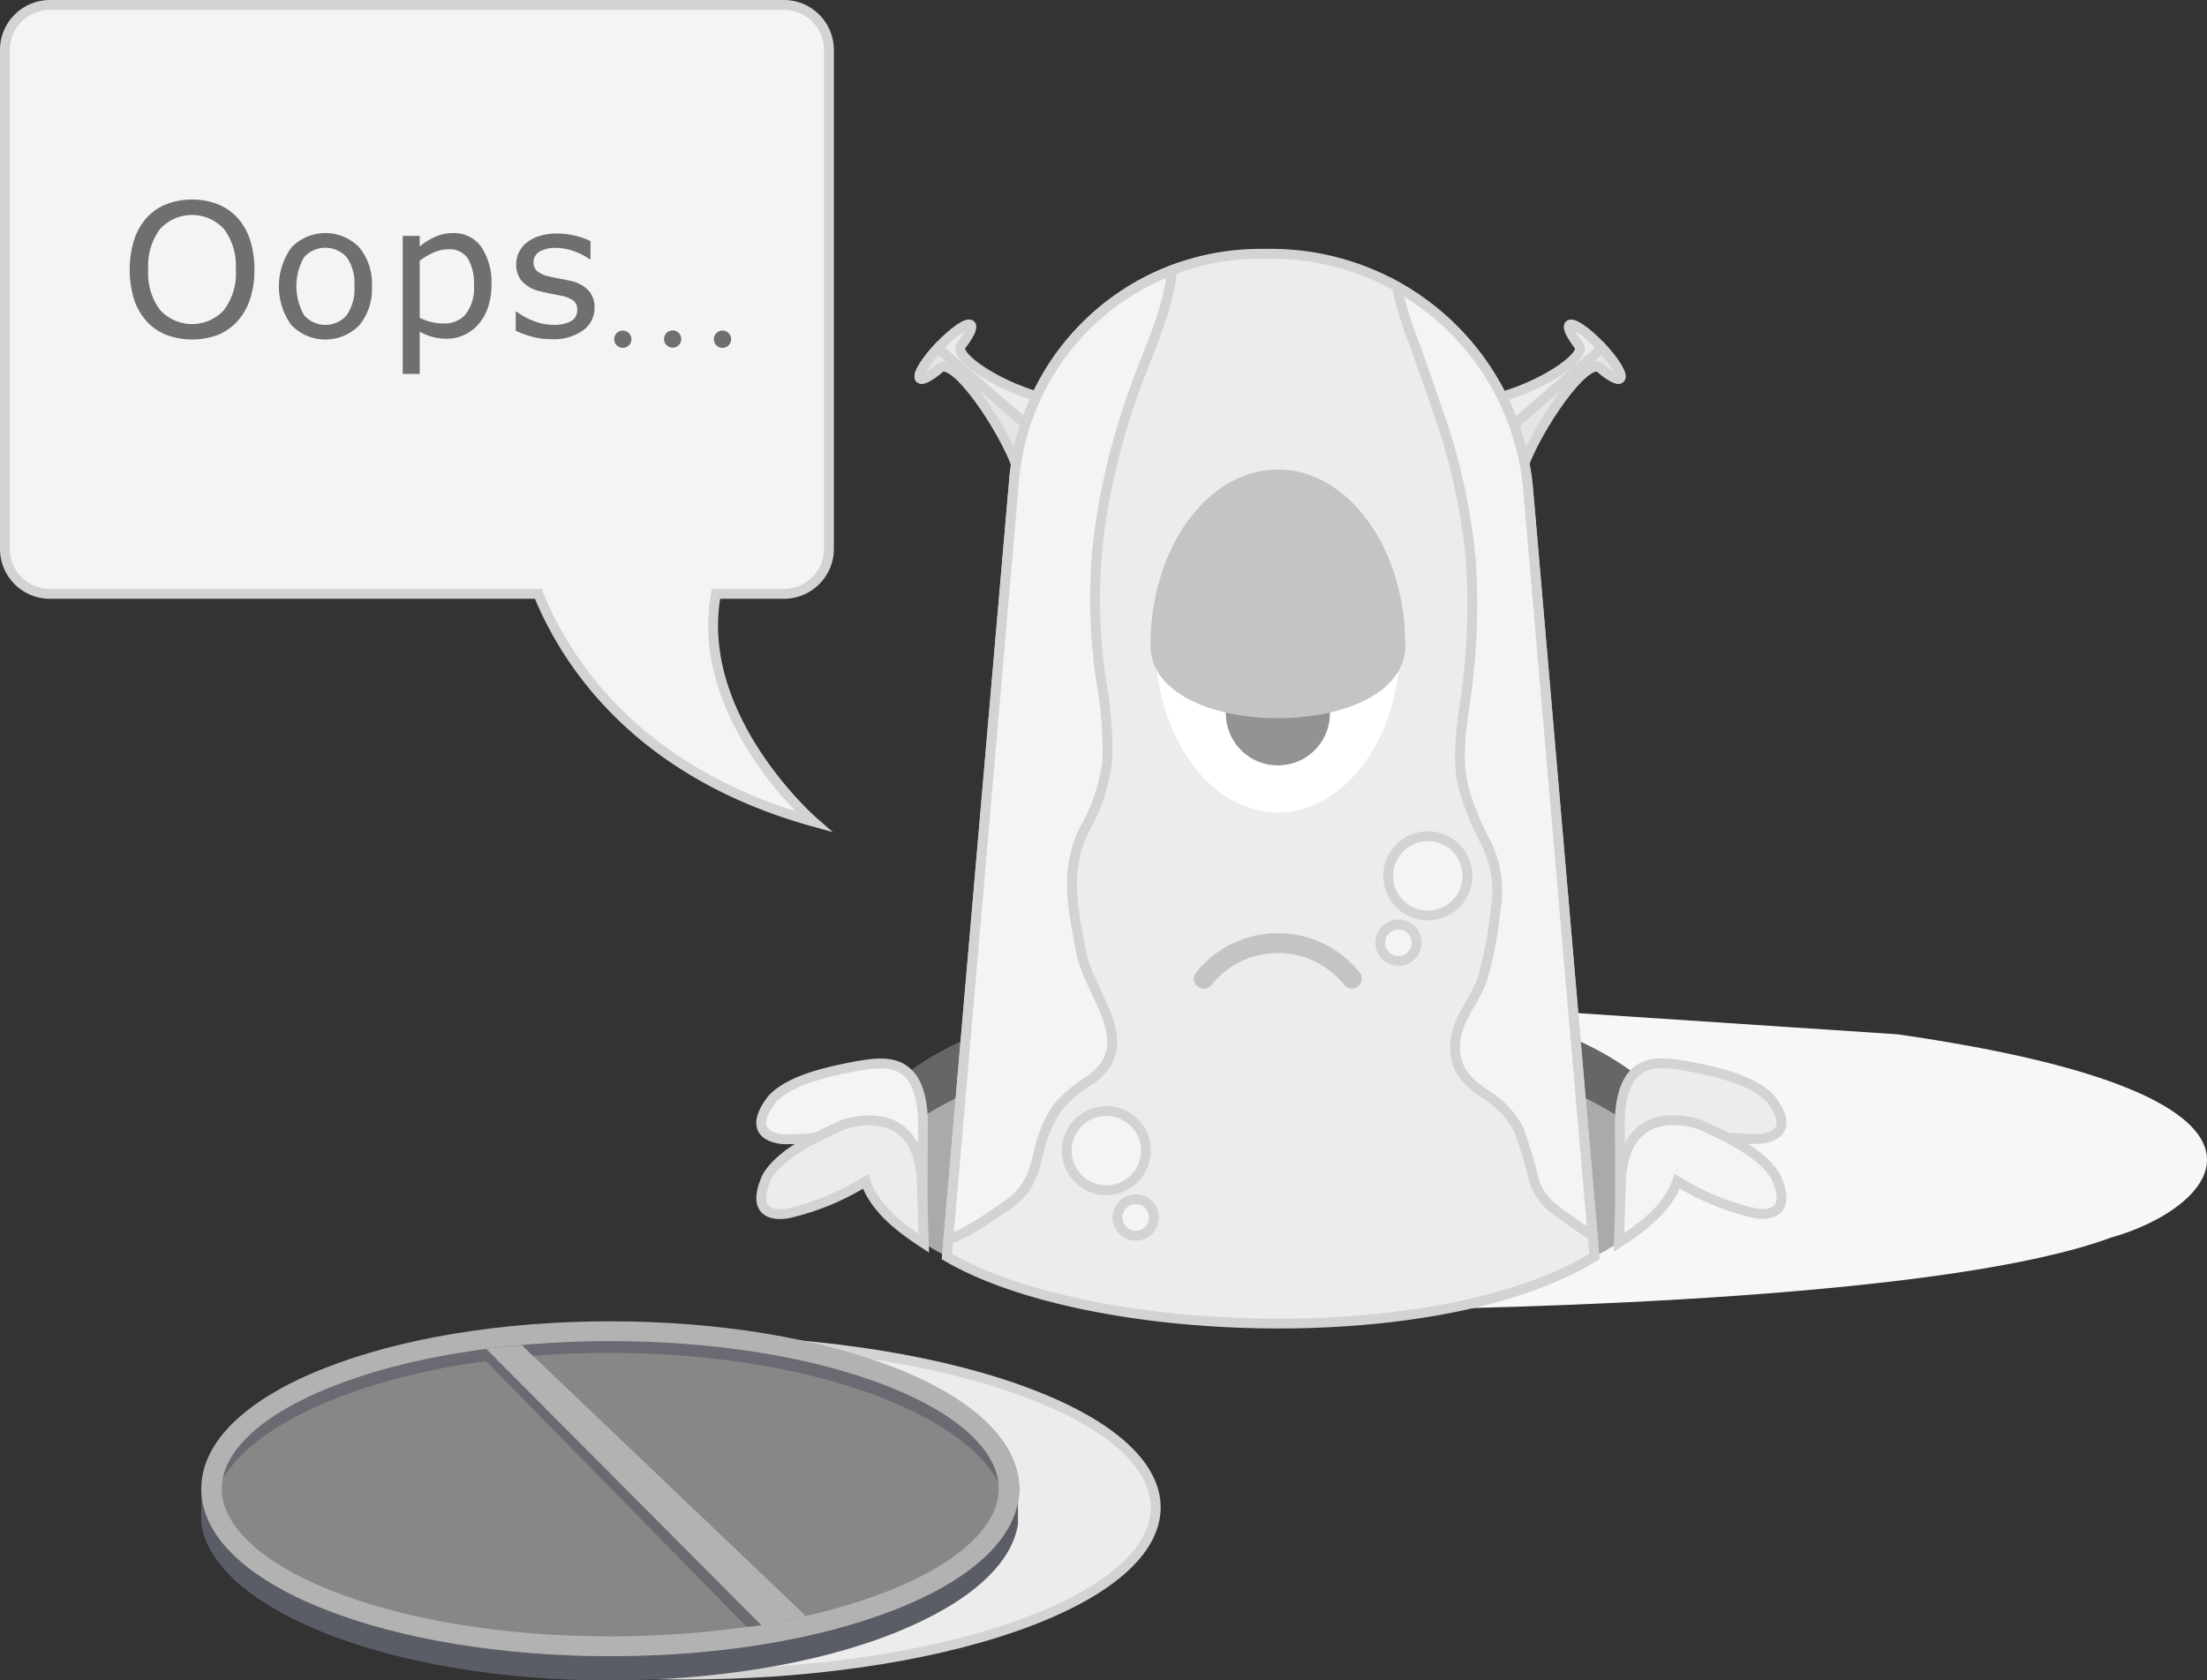 <svg xmlns="http://www.w3.org/2000/svg" width="223.936" height="170.5" viewBox="0 0 223.936 170.5"><rect x="0" y="0" width="223.936" height="170.5" fill="#333333" stroke="none"/><defs><style>.a{fill:#f4f4f4;}.a,.b,.c{stroke:#d3d3d3;stroke-miterlimit:10;}.b{fill:#ececec;}.c{fill:#e5e5e5;}.d{fill:#f7f7f7;}.e{fill:#aaa;}.f{fill:#666;}.g{fill:#5b5d66;}.h{fill:#878787;}.i{fill:#6a6b72;}.j{fill:#b2b2b2;}.k{fill:#fff;}.l{fill:#939393;}.m{fill:#c4c4c4;}.n{fill:#706f6f;}</style></defs><g transform="translate(-1480.697 -1072.5)"><path class="a" d="M1560.253,1073h-74.5a4.571,4.571,0,0,0-4.558,4.558v50.64a4.571,4.571,0,0,0,4.558,4.558h49.556c2.887,7.076,10.133,18.158,27.912,23.107,0,0-12.2-10.623-9.872-23.107h6.9a4.571,4.571,0,0,0,4.558-4.558v-50.64A4.571,4.571,0,0,0,1560.253,1073Z" transform="translate(0)"/><path class="b" d="M2329.792,1370.968c1.421-1.5,2.833-2.462,3.156-2.156.236.225-.185,1.076-.991,2.107-.789,1.155,4.152,4.344,8.655,5.387l-3.056,6.623c-1.426-3.758-6.089-10.781-7.7-9.8-.988.857-1.816,1.323-2.053,1.1C2327.48,1373.925,2328.371,1372.464,2329.792,1370.968Z" transform="translate(-753.753 -263.339)"/><path class="c" d="M2327.8,1393.67c.236.225,1.065-.24,2.053-1.1,1.613-.985,6.276,6.038,7.7,9.8l1.615-3.5-9.548-8.28C2328.3,1392.019,2327.49,1393.377,2327.8,1393.67Z" transform="translate(-753.751 -282.779)"/><path class="b" d="M2870.352,1370.968c-1.421-1.5-2.834-2.462-3.156-2.156-.237.225.185,1.076.99,2.107.788,1.155-4.151,4.344-8.655,5.387l3.056,6.623c1.426-3.758,6.089-10.781,7.7-9.8.988.857,1.816,1.323,2.053,1.1C2872.664,1373.925,2871.772,1372.464,2870.352,1370.968Z" transform="translate(-1227.26 -263.339)"/><path class="c" d="M2882.22,1390.588l-9.548,8.28,1.616,3.5c1.426-3.758,6.089-10.781,7.7-9.8.988.857,1.816,1.323,2.053,1.1C2884.351,1393.377,2883.541,1392.019,2882.22,1390.588Z" transform="translate(-1238.961 -282.779)"/><path class="d" d="M2693.809,2022.093c22.927-.123,64.63-1.458,80.6-7.39,10.6-2.927,22.215-14.345-21.64-20.636l-59.126-3.918Z" transform="translate(-1079.553 -816.624)"/><path class="e" d="M2343.332,1984.451c-16.306-6.675-42.743-6.675-59.048,0s-16.307,17.5,0,24.173,42.742,6.675,59.048,0S2359.637,1991.125,2343.332,1984.451Z" transform="translate(-704.175 -807.093)"/><path class="f" d="M2284.3,1989.945c16.306-6.675,42.742-6.675,59.048,0,6.44,2.636,10.334,5.92,11.687,9.339,2.073-5.238-1.822-10.794-11.687-14.833-16.305-6.675-42.742-6.675-59.048,0-9.865,4.039-13.76,9.6-11.687,14.834C2273.968,1995.865,2277.863,1992.581,2284.3,1989.945Z" transform="translate(-704.194 -807.093)"/><path class="b" d="M2412.188,1327.291a26.168,26.168,0,0,0-26.071-23.914H2385a25.061,25.061,0,0,0-24.968,22.9l-6.825,78.841c14.278,8.393,49.89,9.718,65.709,0C2416.723,1379.9,2414.377,1352.611,2412.188,1327.291Z" transform="translate(-776.435 -205.126)"/><path class="a" d="M2363.6,1408.487a13.617,13.617,0,0,1,2.007-4.956,14.849,14.849,0,0,1,3.457-2.873c4.878-3.645-.214-8.49-1.054-12.825-.852-4.4-1.746-8.406.349-12.562a18.27,18.27,0,0,0,2.289-6.916,38.5,38.5,0,0,0-.609-8.019,56.04,56.04,0,0,1-.264-14.714,69.672,69.672,0,0,1,3.6-14.783c1.341-3.851,3.483-8.107,3.839-12.243a25.088,25.088,0,0,0-16.015,21.255l-6.68,77.065c1.614-.368,5.389-3.046,5.986-3.464C2362.444,1412.094,2363.034,1410.748,2363.6,1408.487Z" transform="translate(-777.6 -218.678)"/><path class="a" d="M2774.083,1346.677a61.51,61.51,0,0,1,3.275,14.866,66.827,66.827,0,0,1-.619,14.75c-.371,2.733-.788,5.635-.12,8.355a27.35,27.35,0,0,0,2.35,5.771,10.978,10.978,0,0,1,.917,6.623,39.251,39.251,0,0,1-1.352,7.088c-.724,2.137-2.547,4.027-2.735,6.322-.216,2.638.97,3.925,3,5.323a9.241,9.241,0,0,1,3.441,3.623,48.444,48.444,0,0,1,1.564,5.219c.661,2,2.013,2.847,3.656,4.019.247.176,1.2.856,2.268,1.521-2.186-25.09-4.367-50.507-6.544-75.694a26.191,26.191,0,0,0-13.306-20.592,32.106,32.106,0,0,0,1.7,5.613Q2772.857,1343.068,2774.083,1346.677Z" transform="translate(-1147.433 -232.277)"/><g transform="translate(1620.744 1157.348)"><path class="a" d="M2761.789,1846.573a4.02,4.02,0,1,1,4.02,4.02A4.02,4.02,0,0,1,2761.789,1846.573Z" transform="translate(-2760.975 -1842.553)"/><path class="a" d="M2756.214,1924.247a1.849,1.849,0,1,1-1.849,1.849A1.849,1.849,0,0,1,2756.214,1924.247Z" transform="translate(-2754.365 -1915.293)"/></g><g transform="translate(1588.929 1185.227)"><circle class="a" cx="4.02" cy="4.02" r="4.02" transform="translate(0 0)"/><path class="a" d="M2512.978,2178.6a1.849,1.849,0,1,0,1.849,1.849A1.849,1.849,0,0,0,2512.978,2178.6Z" transform="translate(-2505.974 -2169.65)"/></g><path class="b" d="M1754.281,2314.1c-18.706-6.623-49.035-6.623-67.741,0s-18.707,17.364,0,23.988,49.035,6.624,67.741,0S1772.987,2320.722,1754.281,2314.1Z" transform="translate(-170.344 -1100.643)"/><path class="g" d="M1745.372,2328.989c-1.25-3.48-5.145-6.833-11.689-9.512-16.181-6.624-42.415-6.624-58.6,0-6.544,2.679-10.439,6.031-11.689,9.511h-.446v3.56c.614,3.975,4.715,7.878,12.135,10.917,16.18,6.624,42.414,6.624,58.6,0,7.42-3.037,11.521-6.91,12.136-10.885v-3.591Z" transform="translate(-161.833 -1105.433)"/><path class="h" d="M1734.881,2297.048c-16.181-6.623-42.416-6.623-58.6,0s-16.181,17.363,0,23.987,42.415,6.624,58.6,0S1751.061,2303.672,1734.881,2297.048Z" transform="translate(-162.899 -1085.463)"/><path class="i" d="M1683.323,2305c15.821-6.624,41.47-6.624,57.292,0,7.134,2.987,11.039,6.811,11.739,10.717.852-4.756-3.053-9.633-11.739-13.27-15.821-6.624-41.471-6.624-57.292,0-8.687,3.637-12.593,8.515-11.74,13.27C1672.283,2311.808,1676.189,2307.984,1683.323,2305Z" transform="translate(-169.417 -1090.266)"/><g transform="translate(1501.118 1206.569)"><path class="j" d="M1704.452,2325.6h0c-10.94,0-21.24-1.69-29-4.757-8.058-3.183-12.5-7.527-12.5-12.23s4.438-9.047,12.5-12.231c7.764-3.067,18.064-4.756,29-4.756s21.239,1.689,29,4.756c8.057,3.183,12.495,7.527,12.495,12.23s-4.438,9.047-12.5,12.23C1725.689,2323.913,1715.39,2325.6,1704.452,2325.6Zm0-31.969c-10.675,0-20.7,1.636-28.216,4.607-7.122,2.814-11.206,6.595-11.206,10.375s4.085,7.561,11.205,10.375c7.518,2.97,17.539,4.606,28.215,4.606h0c10.675,0,20.694-1.636,28.214-4.607,7.122-2.814,11.206-6.6,11.206-10.375s-4.084-7.562-11.205-10.375C1725.146,2295.27,1715.127,2293.634,1704.451,2293.634Z" transform="translate(-1662.951 -2291.629)"/></g><g transform="translate(1557.931 1180.404)"><path class="a" d="M2192.035,2059.267a25.763,25.763,0,0,1-8.4,1.332s-4.323-.066-1.232-4.082c1.861-1.964,5.6-2.772,8.722-3.364,2.492-.365,6.9-1.386,6.564,6.936l-.019,7.265C2196.289,2065.884,2192.321,2062.484,2192.035,2059.267Z" transform="translate(-2181.286 -2052.911)"/><path class="b" d="M2191.938,2111.8a25.748,25.748,0,0,1-7.866,3.242s-4.221.938-2.144-3.685c1.355-2.342,4.806-3.994,7.7-5.293,0,0,7.274-2.747,7.992,5.226l.229,6.785C2196.174,2116.969,2192.962,2114.868,2191.938,2111.8Z" transform="translate(-2181.346 -2099.835)"/></g><g transform="translate(1644.96 1180.379)"><path class="b" d="M2981.8,2059.038a25.745,25.745,0,0,0,8.4,1.332s4.323-.066,1.232-4.082c-1.861-1.964-5.6-2.772-8.721-3.364-2.492-.364-6.9-1.386-6.564,6.936l.019,7.265C2977.547,2065.654,2981.515,2062.255,2981.8,2059.038Z" transform="translate(-2976.042 -2052.682)"/><path class="a" d="M2981.222,2111.576a25.754,25.754,0,0,0,7.866,3.242s4.221.938,2.144-3.685c-1.355-2.342-4.805-3.994-7.7-5.293,0,0-7.274-2.747-7.992,5.226l-.229,6.727C2976.985,2116.681,2980.2,2114.639,2981.222,2111.576Z" transform="translate(-2975.305 -2099.606)"/></g><path class="k" d="M2558.653,1507.538c-6.864,0-12.428,7.679-12.428,17.152s5.564,17.152,12.428,17.152,12.428-7.679,12.428-17.152S2565.518,1507.538,2558.653,1507.538Z" transform="translate(-948.295 -386.91)"/><path class="l" d="M2616.694,1680.638a5.256,5.256,0,0,0-2.02.4,1.758,1.758,0,0,1-2.59,2.3,5.282,5.282,0,1,0,4.61-2.706Z" transform="translate(-1006.335 -541.037)"/><g transform="translate(1601.838 1167.191)"><path class="m" d="M2582.885,1937.978a1.005,1.005,0,0,1-.784-1.634,10.586,10.586,0,0,1,8.3-3.986h0a10.584,10.584,0,0,1,8.3,3.986,1.005,1.005,0,0,1-1.569,1.257,8.624,8.624,0,0,0-13.462,0A1,1,0,0,1,2582.885,1937.978Z" transform="translate(-2581.88 -1932.359)"/></g><path class="m" d="M2554.572,1503.06c-7.141,0-12.931,7.99-12.931,17.845s25.862,9.856,25.862,0S2561.714,1503.06,2554.572,1503.06Z" transform="translate(-944.213 -382.923)"/><g transform="translate(1493.851 1092.749)"><g transform="translate(0 0)"><path class="n" d="M1607.588,1255.035a6.214,6.214,0,0,1,1.277,2.243,9.476,9.476,0,0,1,.444,3.012,9.347,9.347,0,0,1-.453,3.016,6.17,6.17,0,0,1-1.268,2.22,5.425,5.425,0,0,1-1.991,1.392,7.509,7.509,0,0,1-5.236-.009,5.4,5.4,0,0,1-2-1.383,6.192,6.192,0,0,1-1.268-2.225,10.414,10.414,0,0,1,0-6,6.359,6.359,0,0,1,1.282-2.266,5.257,5.257,0,0,1,2-1.373,6.976,6.976,0,0,1,2.6-.476,6.861,6.861,0,0,1,2.632.481A5.491,5.491,0,0,1,1607.588,1255.035Zm-.165,5.255a6.275,6.275,0,0,0-1.19-4.1,4.4,4.4,0,0,0-6.514,0,6.289,6.289,0,0,0-1.185,4.1,6.177,6.177,0,0,0,1.208,4.106,4.4,4.4,0,0,0,6.477,0A6.194,6.194,0,0,0,1607.423,1260.29Z" transform="translate(-1596.648 -1253.186)"/><path class="n" d="M1744.252,1289.658a5.74,5.74,0,0,1-1.282,3.946,4.814,4.814,0,0,1-6.88,0,6.741,6.741,0,0,1,0-7.9,4.8,4.8,0,0,1,6.88,0A5.759,5.759,0,0,1,1744.252,1289.658Zm-1.776,0a4.657,4.657,0,0,0-.778-2.952,2.914,2.914,0,0,0-4.335,0,5.935,5.935,0,0,0,0,5.868,2.86,2.86,0,0,0,4.326.009A4.633,4.633,0,0,0,1742.476,1289.658Z" transform="translate(-1719.669 -1280.851)"/><path class="n" d="M1858.5,1289.53a6.9,6.9,0,0,1-.357,2.275,4.97,4.97,0,0,1-1.007,1.744,4.222,4.222,0,0,1-1.423,1.048,4.164,4.164,0,0,1-1.735.371,5.535,5.535,0,0,1-1.442-.174,5.97,5.97,0,0,1-1.314-.54v4.284H1849.5v-14h1.721v1.071a6.683,6.683,0,0,1,1.543-.966,4.363,4.363,0,0,1,1.826-.389,3.373,3.373,0,0,1,2.879,1.4A6.42,6.42,0,0,1,1858.5,1289.53Zm-1.776.046a4.9,4.9,0,0,0-.632-2.765,2.2,2.2,0,0,0-1.941-.916,3.774,3.774,0,0,0-1.492.32,6.756,6.756,0,0,0-1.437.842v5.795a6.854,6.854,0,0,0,1.259.448,5.433,5.433,0,0,0,1.195.119,2.754,2.754,0,0,0,2.243-.97A4.411,4.411,0,0,0,1856.727,1289.576Z" transform="translate(-1821.789 -1280.851)"/><path class="n" d="M1962.083,1292.117a2.782,2.782,0,0,1-1.158,2.3,5.038,5.038,0,0,1-3.163.9,7.574,7.574,0,0,1-2.083-.27,9.245,9.245,0,0,1-1.588-.59v-1.931h.091a6.91,6.91,0,0,0,1.813.975,5.607,5.607,0,0,0,1.913.361,3.6,3.6,0,0,0,1.776-.366,1.234,1.234,0,0,0,.641-1.153,1.166,1.166,0,0,0-.348-.915,3.136,3.136,0,0,0-1.337-.531q-.367-.082-.957-.192t-1.075-.238a3.575,3.575,0,0,1-1.909-1.048,2.6,2.6,0,0,1-.563-1.7,2.774,2.774,0,0,1,.261-1.19,2.873,2.873,0,0,1,.792-1,3.792,3.792,0,0,1,1.3-.682,5.829,5.829,0,0,1,1.771-.252,7.962,7.962,0,0,1,1.854.224,7,7,0,0,1,1.561.545v1.84h-.092a6.159,6.159,0,0,0-1.6-.819,5.513,5.513,0,0,0-1.849-.334,3.236,3.236,0,0,0-1.593.361,1.269,1.269,0,0,0-.256,2.028,3.075,3.075,0,0,0,1.245.522q.476.11,1.067.22t.984.2a3.647,3.647,0,0,1,1.849.943A2.484,2.484,0,0,1,1962.083,1292.117Z" transform="translate(-1914.913 -1281.15)"/></g><g transform="translate(49.164 13.277)"><path class="n" d="M2092.222,1374.322a.876.876,0,1,0,.876.876A.876.876,0,0,0,2092.222,1374.322Z" transform="translate(-2086.288 -1374.322)"/><path class="n" d="M2046.074,1374.489a.876.876,0,1,0,.876.876A.876.876,0,0,0,2046.074,1374.489Z" transform="translate(-2045.198 -1374.471)"/><path class="n" d="M2138.376,1374.489a.876.876,0,1,0,.875.876A.876.876,0,0,0,2138.376,1374.489Z" transform="translate(-2127.383 -1374.471)"/></g></g><path class="j" d="M1930.063,2313.586l28.835,27.489-4.524.941-27.941-28.063Z" transform="translate(-396.436 -1104.61)"/><path class="i" d="M1926.434,2316.938v1.252l26.476,26.975,1.465-.163Z" transform="translate(-396.436 -1107.595)"/></g></svg>